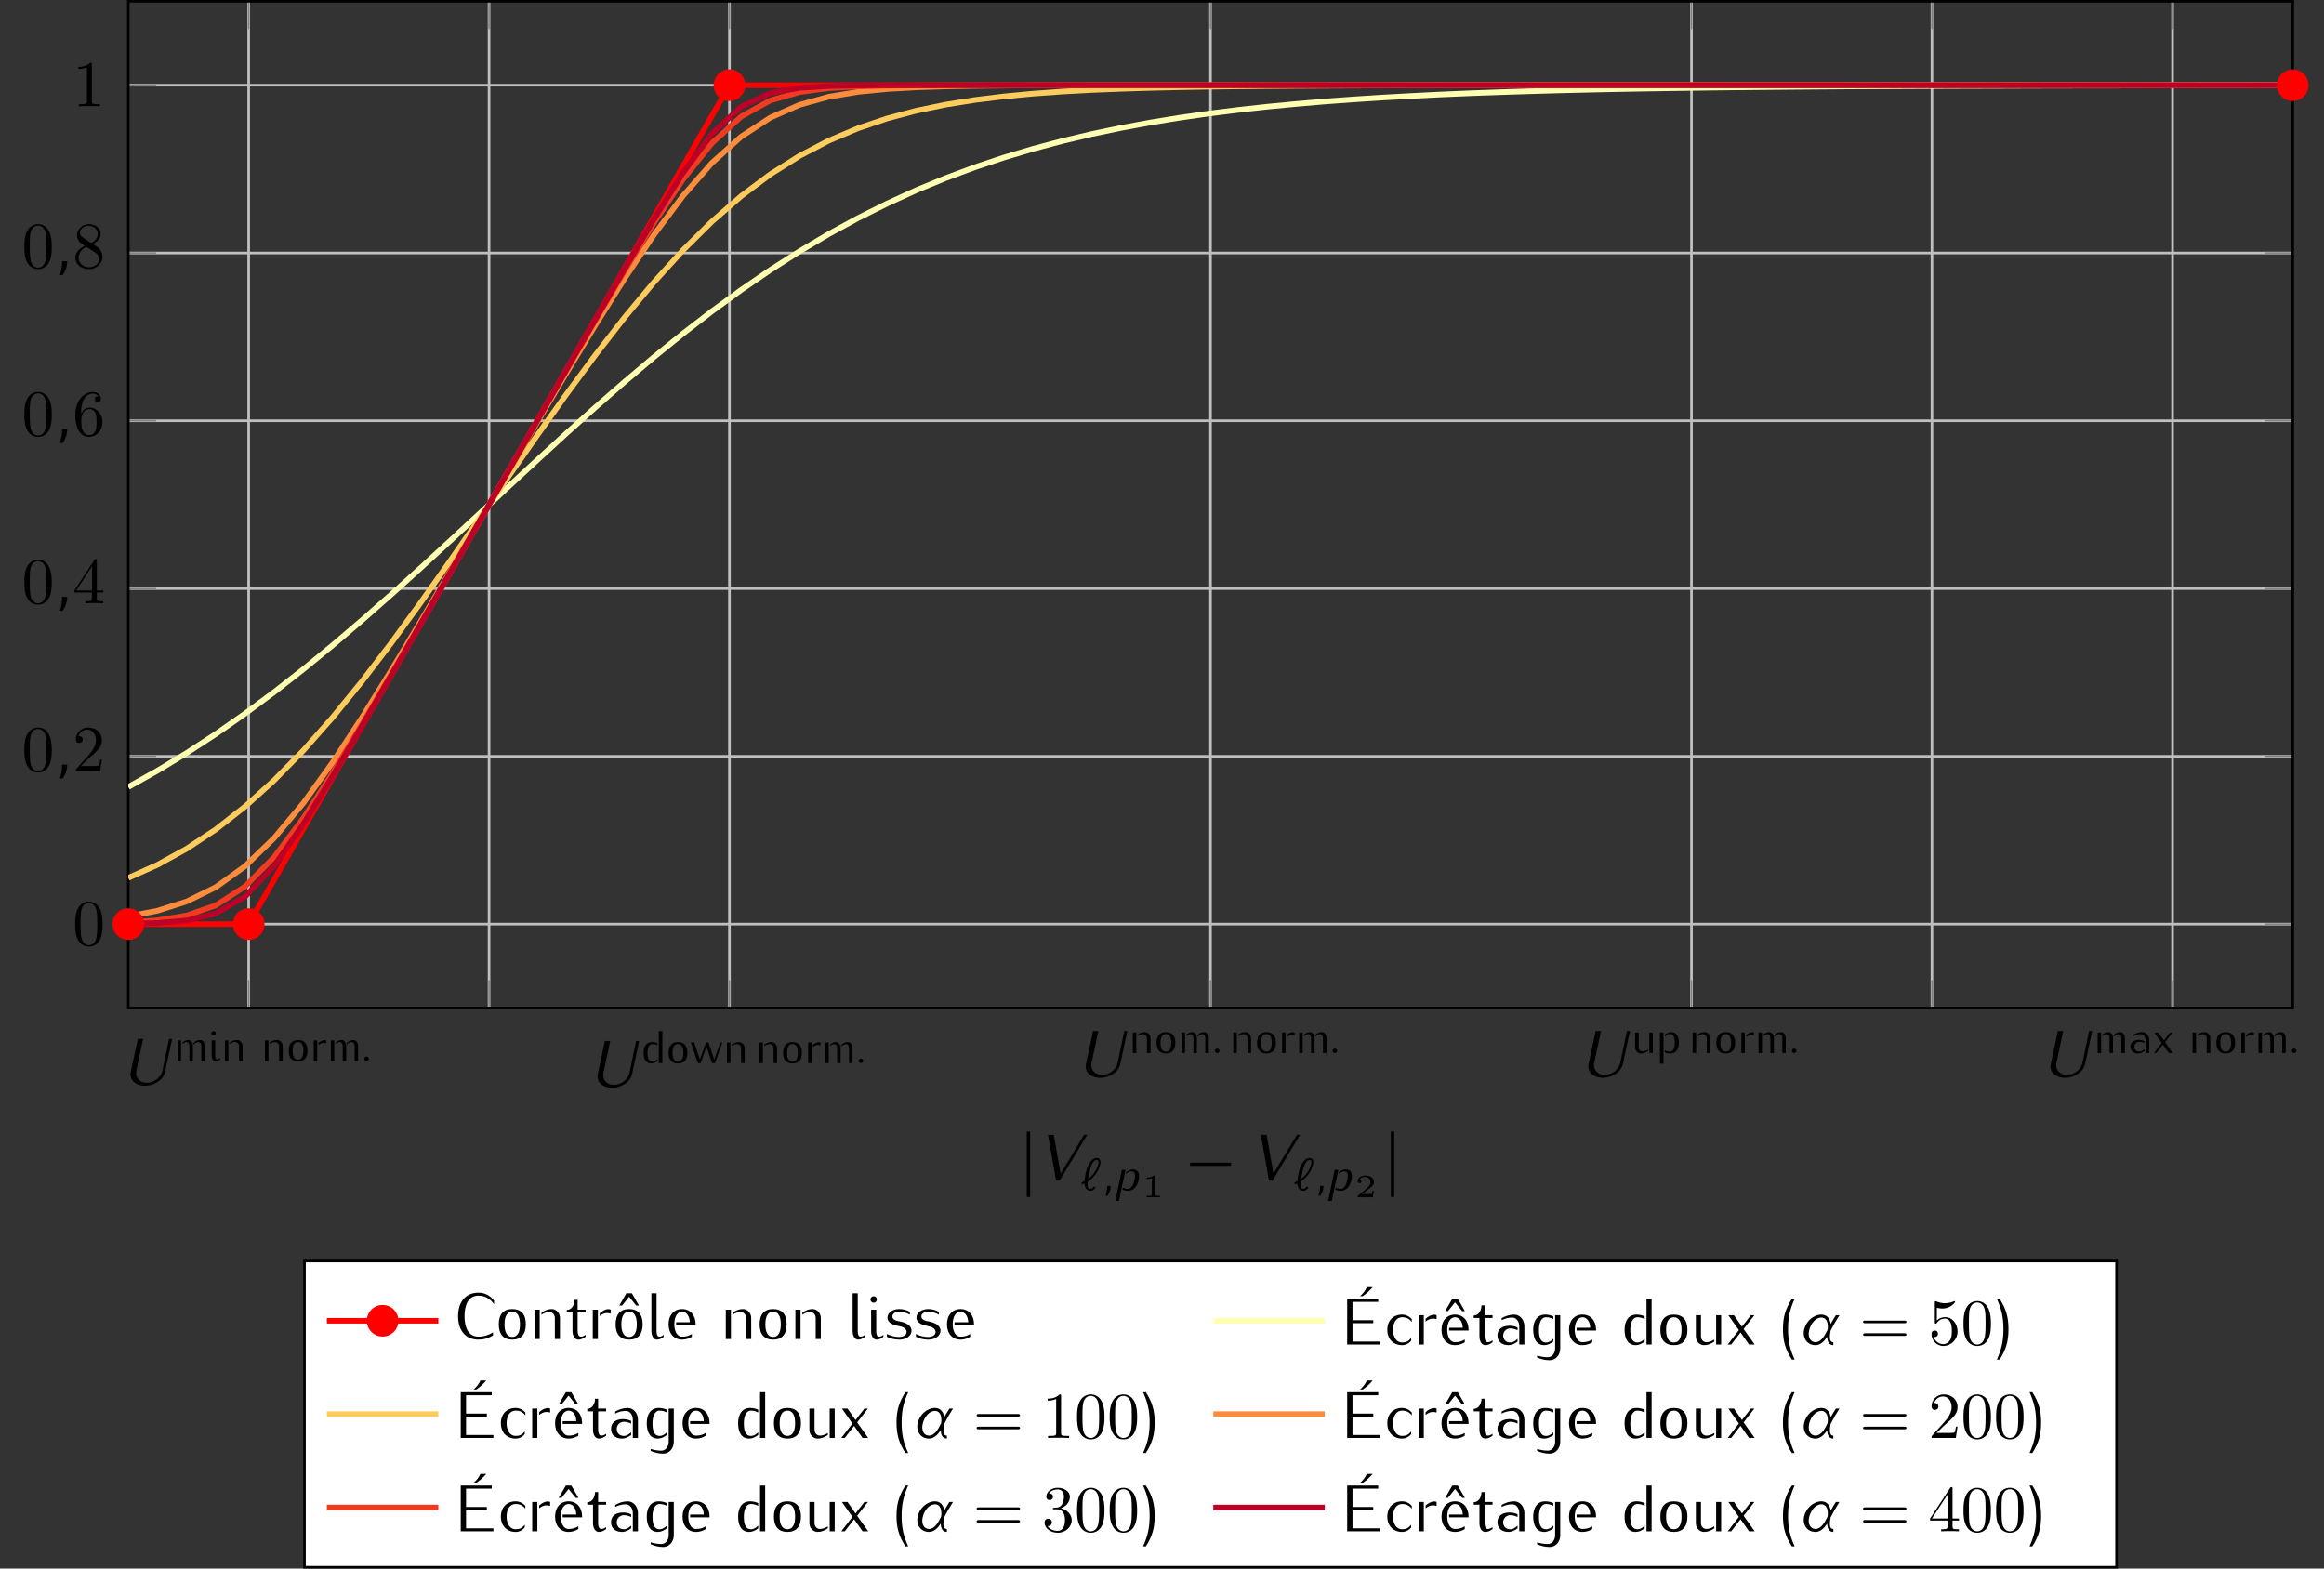 <?xml version="1.0" encoding="UTF-8"?>
<svg xmlns="http://www.w3.org/2000/svg" xmlns:xlink="http://www.w3.org/1999/xlink" width="354.536pt" height="239.314pt" viewBox="0 0 354.536 239.314" version="1.1">
<rect x="0" y="0" width="354.536" height="239.314" fill="#333333" stroke="none"/>
<defs>
<g>
<symbol overflow="visible" id="glyph0-0">
<path style="stroke:none;" d=""/>
</symbol>
<symbol overflow="visible" id="glyph0-1">
<path style="stroke:none;" d="M 6.453 -1.953 L 7.531 -6.984 L 7.062 -6.984 L 6.047 -2.109 C 5.828 -1.078 4.734 -0.297 3.672 -0.297 C 2.609 -0.297 1.859 -1.078 2.078 -2.109 L 3.109 -6.984 L 2.297 -6.984 L 1.219 -1.953 C 0.953 -0.688 2.031 0.156 3.406 0.156 C 4.75 0.156 6.188 -0.688 6.453 -1.953 Z M 6.453 -1.953 "/>
</symbol>
<symbol overflow="visible" id="glyph0-2">
<path style="stroke:none;" d="M 1.953 -0.984 L 1.172 -0.984 C 1.172 -0.266 1.062 0.453 0.828 1.141 L 1.25 1.141 C 1.703 0.531 1.953 -0.203 1.953 -0.984 Z M 1.953 -0.984 "/>
</symbol>
<symbol overflow="visible" id="glyph0-3">
<path style="stroke:none;" d="M 1.641 2.5 L 1.641 -7.484 L 1.125 -7.484 L 1.125 2.5 Z M 1.641 2.5 "/>
</symbol>
<symbol overflow="visible" id="glyph0-4">
<path style="stroke:none;" d="M 7.578 -6.984 L 7.094 -6.984 L 3.516 -1.062 L 2.469 -6.984 L 1.594 -6.984 L 2.828 0 L 3.375 0 Z M 7.578 -6.984 "/>
</symbol>
<symbol overflow="visible" id="glyph0-5">
<path style="stroke:none;" d="M 7.016 -2.25 L 7.016 -2.734 L 0.75 -2.734 L 0.75 -2.25 Z M 7.016 -2.25 "/>
</symbol>
<symbol overflow="visible" id="glyph0-6">
<path style="stroke:none;" d="M 5.406 0.094 L 5.406 -0.359 C 4.719 -0.359 4.859 -1.281 4.984 -2.109 C 5.391 -2.922 5.844 -3.719 6.344 -4.484 L 5.797 -4.484 C 5.516 -4.047 5.25 -3.594 5 -3.156 C 4.891 -3.969 4.422 -4.578 3.594 -4.578 C 2.359 -4.578 1.219 -3.516 0.953 -2.266 C 0.672 -0.984 1.422 0.094 2.688 0.094 C 3.422 0.094 4 -0.469 4.469 -1.172 C 4.5 -0.453 4.75 0.094 5.406 0.094 Z M 4.531 -2.25 C 4.094 -1.344 3.547 -0.359 2.688 -0.359 C 1.859 -0.359 1.516 -1.203 1.703 -2.094 C 1.922 -3.125 2.656 -4.125 3.594 -4.125 C 4.438 -4.125 4.672 -3.188 4.531 -2.25 Z M 4.531 -2.25 "/>
</symbol>
<symbol overflow="visible" id="glyph1-0">
<path style="stroke:none;" d=""/>
</symbol>
<symbol overflow="visible" id="glyph1-1">
<path style="stroke:none;" d="M 1.094 0 L 1.094 -3.141 L 0.562 -3.141 L 0.562 0 Z M 2.906 0 L 2.906 -2.266 C 2.906 -2.75 2.641 -3.203 2.188 -3.203 C 1.859 -3.203 1.547 -3.031 1.297 -2.812 L 1.297 -2.594 C 1.484 -2.766 1.703 -2.891 1.938 -2.891 C 2.219 -2.891 2.375 -2.578 2.375 -2.266 L 2.375 0 Z M 4.719 0 L 4.719 -2.266 C 4.719 -2.75 4.453 -3.203 4 -3.203 C 3.594 -3.203 3.219 -3.016 2.969 -2.688 L 2.969 -2.469 C 3.156 -2.719 3.438 -2.891 3.75 -2.891 C 4.031 -2.891 4.188 -2.578 4.188 -2.266 L 4.188 0 Z M 4.719 0 "/>
</symbol>
<symbol overflow="visible" id="glyph1-2">
<path style="stroke:none;" d="M 1.828 -0.25 L 1.828 -0.453 C 1.703 -0.344 1.547 -0.25 1.375 -0.25 C 1.109 -0.25 1.062 -0.578 1.062 -0.875 L 1.062 -3.141 L 0.516 -3.141 L 0.516 -0.875 C 0.516 -0.406 0.703 0.062 1.109 0.062 C 1.375 0.062 1.625 -0.062 1.828 -0.25 Z M 1.141 -4.219 C 1.141 -4.406 0.984 -4.562 0.797 -4.562 C 0.609 -4.562 0.453 -4.406 0.453 -4.219 C 0.453 -4.031 0.609 -3.875 0.797 -3.875 C 0.984 -3.875 1.141 -4.031 1.141 -4.219 Z M 1.141 -4.219 "/>
</symbol>
<symbol overflow="visible" id="glyph1-3">
<path style="stroke:none;" d="M 1.094 0 L 1.094 -3.141 L 0.562 -3.141 L 0.562 0 Z M 3.266 0 L 3.266 -2.266 C 3.266 -2.781 2.875 -3.203 2.375 -3.203 C 1.984 -3.203 1.609 -3.047 1.297 -2.812 L 1.297 -2.594 C 1.547 -2.781 1.844 -2.891 2.141 -2.891 C 2.469 -2.891 2.719 -2.594 2.719 -2.266 L 2.719 0 Z M 3.266 0 "/>
</symbol>
<symbol overflow="visible" id="glyph1-4">
<path style="stroke:none;" d="M 2.453 -0.328 L 2.453 -0.609 C 2.25 -0.391 1.984 -0.219 1.688 -0.219 C 1.219 -0.219 0.922 -0.516 0.922 -0.969 C 0.922 -1.391 1.266 -1.719 1.688 -1.719 C 1.953 -1.719 2.219 -1.656 2.453 -1.531 L 2.453 -1.812 C 2.188 -1.938 1.891 -2.016 1.594 -2.016 C 0.859 -2.016 0.312 -1.672 0.312 -0.969 C 0.312 -0.312 0.797 0.062 1.484 0.062 C 1.844 0.062 2.172 -0.094 2.453 -0.328 Z M 3.188 0 L 3.188 -1.953 C 3.188 -2.625 2.734 -3.203 2.094 -3.203 C 1.625 -3.203 1.172 -3.047 0.766 -2.812 L 0.766 -2.594 C 1.109 -2.781 1.5 -2.891 1.891 -2.891 C 2.344 -2.891 2.641 -2.438 2.641 -1.953 L 2.641 0 Z M 3.188 0 "/>
</symbol>
<symbol overflow="visible" id="glyph1-5">
<path style="stroke:none;" d="M 3.016 0 L 1.844 -1.672 L 2.984 -3.141 L 2.609 -3.141 L 1.672 -1.922 L 0.812 -3.141 L 0.203 -3.141 L 1.344 -1.547 L 0.141 0 L 0.516 0 L 1.516 -1.297 L 2.422 0 Z M 3.016 0 "/>
</symbol>
<symbol overflow="visible" id="glyph2-0">
<path style="stroke:none;" d=""/>
</symbol>
<symbol overflow="visible" id="glyph2-1">
<path style="stroke:none;" d="M 1.094 0 L 1.094 -3.141 L 0.562 -3.141 L 0.562 0 Z M 3.266 0 L 3.266 -2.266 C 3.266 -2.781 2.875 -3.203 2.375 -3.203 C 1.984 -3.203 1.609 -3.047 1.297 -2.812 L 1.297 -2.594 C 1.547 -2.781 1.844 -2.891 2.141 -2.891 C 2.469 -2.891 2.719 -2.594 2.719 -2.266 L 2.719 0 Z M 3.266 0 "/>
</symbol>
<symbol overflow="visible" id="glyph2-2">
<path style="stroke:none;" d="M 3.266 -1.562 C 3.266 -2.641 2.766 -3.203 1.828 -3.203 C 0.891 -3.203 0.391 -2.641 0.391 -1.562 C 0.391 -0.5 0.891 0.062 1.828 0.062 C 2.766 0.062 3.266 -0.5 3.266 -1.562 Z M 2.641 -1.562 C 2.641 -0.703 2.359 -0.219 1.828 -0.219 C 1.281 -0.219 1 -0.703 1 -1.562 C 1 -2.438 1.281 -2.906 1.828 -2.906 C 2.359 -2.906 2.641 -2.438 2.641 -1.562 Z M 2.641 -1.562 "/>
</symbol>
<symbol overflow="visible" id="glyph2-3">
<path style="stroke:none;" d="M 1.094 0 L 1.094 -3.141 L 0.562 -3.141 L 0.562 0 Z M 2.469 -2.703 L 2.469 -3.141 C 2.391 -3.156 2.328 -3.188 2.234 -3.188 C 1.875 -3.188 1.562 -3 1.297 -2.75 L 1.297 -2.453 C 1.531 -2.641 1.797 -2.781 2.078 -2.781 C 2.219 -2.781 2.344 -2.75 2.469 -2.703 Z M 2.469 -2.703 "/>
</symbol>
<symbol overflow="visible" id="glyph2-4">
<path style="stroke:none;" d="M 1.094 0 L 1.094 -3.141 L 0.562 -3.141 L 0.562 0 Z M 2.906 0 L 2.906 -2.266 C 2.906 -2.75 2.641 -3.203 2.188 -3.203 C 1.859 -3.203 1.547 -3.031 1.297 -2.812 L 1.297 -2.594 C 1.484 -2.766 1.703 -2.891 1.938 -2.891 C 2.219 -2.891 2.375 -2.578 2.375 -2.266 L 2.375 0 Z M 4.719 0 L 4.719 -2.266 C 4.719 -2.75 4.453 -3.203 4 -3.203 C 3.594 -3.203 3.219 -3.016 2.969 -2.688 L 2.969 -2.469 C 3.156 -2.719 3.438 -2.891 3.75 -2.891 C 4.031 -2.891 4.188 -2.578 4.188 -2.266 L 4.188 0 Z M 4.719 0 "/>
</symbol>
<symbol overflow="visible" id="glyph2-5">
<path style="stroke:none;" d="M 1.094 -0.344 C 1.094 -0.531 0.938 -0.688 0.75 -0.688 C 0.562 -0.688 0.406 -0.531 0.406 -0.344 C 0.406 -0.156 0.562 0 0.75 0 C 0.938 0 1.094 -0.156 1.094 -0.344 Z M 1.094 -0.344 "/>
</symbol>
<symbol overflow="visible" id="glyph2-6">
<path style="stroke:none;" d="M 3.266 0 L 3.266 -4.875 L 2.719 -4.875 L 2.719 0 Z M 2.516 -0.328 L 2.516 -0.609 C 2.312 -0.391 2.062 -0.219 1.766 -0.219 C 1.125 -0.219 1 -0.844 1 -1.562 C 1 -2.219 1.188 -2.906 1.766 -2.906 C 2.031 -2.906 2.281 -2.844 2.516 -2.719 L 2.516 -3.016 C 2.25 -3.141 1.969 -3.203 1.672 -3.203 C 0.797 -3.203 0.391 -2.516 0.391 -1.562 C 0.391 -0.641 0.719 0.062 1.562 0.062 C 1.922 0.062 2.25 -0.094 2.516 -0.328 Z M 2.516 -0.328 "/>
</symbol>
<symbol overflow="visible" id="glyph2-7">
<path style="stroke:none;" d="M 4.953 -3.141 L 4.641 -3.141 L 3.703 -0.547 L 2.844 -3.141 L 2.453 -3.141 L 1.531 -0.547 L 0.656 -3.141 L 0.141 -3.141 L 1.203 0 L 1.641 0 L 2.531 -2.5 L 3.375 0 L 3.828 0 Z M 4.953 -3.141 "/>
</symbol>
<symbol overflow="visible" id="glyph2-8">
<path style="stroke:none;" d="M 3.219 0 L 3.219 -3.141 L 2.688 -3.141 L 2.688 0 Z M 2.484 -0.328 L 2.484 -0.531 C 2.234 -0.359 1.938 -0.25 1.641 -0.25 C 1.312 -0.25 1.062 -0.531 1.062 -0.875 L 1.062 -3.141 L 0.516 -3.141 L 0.516 -0.875 C 0.516 -0.359 0.906 0.062 1.406 0.062 C 1.797 0.062 2.172 -0.094 2.484 -0.328 Z M 2.484 -0.328 "/>
</symbol>
<symbol overflow="visible" id="glyph2-9">
<path style="stroke:none;" d="M 1.062 1.609 L 1.062 -3.141 L 0.516 -3.141 L 0.516 1.609 Z M 3.406 -1.562 C 3.406 -2.5 3.062 -3.203 2.219 -3.203 C 1.875 -3.203 1.547 -3.031 1.266 -2.812 L 1.266 -2.516 C 1.469 -2.734 1.734 -2.906 2.031 -2.906 C 2.656 -2.906 2.781 -2.297 2.781 -1.562 C 2.781 -0.906 2.594 -0.219 2.031 -0.219 C 1.75 -0.219 1.5 -0.297 1.266 -0.422 L 1.266 -0.125 C 1.531 0 1.812 0.062 2.125 0.062 C 2.984 0.062 3.406 -0.625 3.406 -1.562 Z M 3.406 -1.562 "/>
</symbol>
<symbol overflow="visible" id="glyph3-0">
<path style="stroke:none;" d=""/>
</symbol>
<symbol overflow="visible" id="glyph3-1">
<path style="stroke:none;" d="M 4.578 -3.188 C 4.578 -3.984 4.531 -4.781 4.188 -5.516 C 3.734 -6.484 2.906 -6.641 2.5 -6.641 C 1.891 -6.641 1.172 -6.375 0.75 -5.453 C 0.438 -4.766 0.391 -3.984 0.391 -3.188 C 0.391 -2.438 0.422 -1.547 0.844 -0.781 C 1.266 0.016 2 0.219 2.484 0.219 C 3.016 0.219 3.781 0.016 4.219 -0.938 C 4.531 -1.625 4.578 -2.406 4.578 -3.188 Z M 2.484 0 C 2.094 0 1.5 -0.25 1.328 -1.203 C 1.219 -1.797 1.219 -2.719 1.219 -3.312 C 1.219 -3.953 1.219 -4.609 1.297 -5.141 C 1.484 -6.328 2.234 -6.422 2.484 -6.422 C 2.812 -6.422 3.469 -6.234 3.656 -5.25 C 3.766 -4.688 3.766 -3.938 3.766 -3.312 C 3.766 -2.562 3.766 -1.891 3.656 -1.25 C 3.5 -0.297 2.938 0 2.484 0 Z M 2.484 0 "/>
</symbol>
<symbol overflow="visible" id="glyph3-2">
<path style="stroke:none;" d="M 1.266 -0.766 L 2.328 -1.797 C 3.875 -3.172 4.469 -3.703 4.469 -4.703 C 4.469 -5.844 3.578 -6.641 2.359 -6.641 C 1.234 -6.641 0.5 -5.719 0.5 -4.828 C 0.5 -4.281 1 -4.281 1.031 -4.281 C 1.203 -4.281 1.547 -4.391 1.547 -4.812 C 1.547 -5.062 1.359 -5.328 1.016 -5.328 C 0.938 -5.328 0.922 -5.328 0.891 -5.312 C 1.109 -5.969 1.656 -6.328 2.234 -6.328 C 3.141 -6.328 3.562 -5.516 3.562 -4.703 C 3.562 -3.906 3.078 -3.125 2.516 -2.5 L 0.609 -0.375 C 0.5 -0.266 0.5 -0.234 0.5 0 L 4.203 0 L 4.469 -1.734 L 4.234 -1.734 C 4.172 -1.438 4.109 -1 4 -0.844 C 3.938 -0.766 3.281 -0.766 3.062 -0.766 Z M 1.266 -0.766 "/>
</symbol>
<symbol overflow="visible" id="glyph3-3">
<path style="stroke:none;" d="M 2.938 -1.641 L 2.938 -0.781 C 2.938 -0.422 2.906 -0.312 2.172 -0.312 L 1.969 -0.312 L 1.969 0 C 2.375 -0.031 2.891 -0.031 3.312 -0.031 C 3.734 -0.031 4.25 -0.031 4.672 0 L 4.672 -0.312 L 4.453 -0.312 C 3.719 -0.312 3.703 -0.422 3.703 -0.781 L 3.703 -1.641 L 4.688 -1.641 L 4.688 -1.953 L 3.703 -1.953 L 3.703 -6.484 C 3.703 -6.688 3.703 -6.75 3.531 -6.75 C 3.453 -6.75 3.422 -6.75 3.344 -6.625 L 0.281 -1.953 L 0.281 -1.641 Z M 2.984 -1.953 L 0.562 -1.953 L 2.984 -5.672 Z M 2.984 -1.953 "/>
</symbol>
<symbol overflow="visible" id="glyph3-4">
<path style="stroke:none;" d="M 1.312 -3.266 L 1.312 -3.516 C 1.312 -6.031 2.547 -6.391 3.062 -6.391 C 3.297 -6.391 3.719 -6.328 3.938 -5.984 C 3.781 -5.984 3.391 -5.984 3.391 -5.547 C 3.391 -5.234 3.625 -5.078 3.844 -5.078 C 4 -5.078 4.312 -5.172 4.312 -5.562 C 4.312 -6.156 3.875 -6.641 3.047 -6.641 C 1.766 -6.641 0.422 -5.359 0.422 -3.156 C 0.422 -0.484 1.578 0.219 2.5 0.219 C 3.609 0.219 4.562 -0.719 4.562 -2.031 C 4.562 -3.297 3.672 -4.25 2.562 -4.25 C 1.891 -4.25 1.516 -3.75 1.312 -3.266 Z M 2.5 -0.062 C 1.875 -0.062 1.578 -0.656 1.516 -0.812 C 1.328 -1.281 1.328 -2.078 1.328 -2.25 C 1.328 -3.031 1.656 -4.031 2.547 -4.031 C 2.719 -4.031 3.172 -4.031 3.484 -3.406 C 3.656 -3.047 3.656 -2.531 3.656 -2.047 C 3.656 -1.562 3.656 -1.062 3.484 -0.703 C 3.188 -0.109 2.734 -0.062 2.5 -0.062 Z M 2.5 -0.062 "/>
</symbol>
<symbol overflow="visible" id="glyph3-5">
<path style="stroke:none;" d="M 1.625 -4.562 C 1.172 -4.859 1.125 -5.188 1.125 -5.359 C 1.125 -5.969 1.781 -6.391 2.484 -6.391 C 3.203 -6.391 3.844 -5.875 3.844 -5.156 C 3.844 -4.578 3.453 -4.109 2.859 -3.766 Z M 3.078 -3.609 C 3.797 -3.984 4.281 -4.5 4.281 -5.156 C 4.281 -6.078 3.406 -6.641 2.5 -6.641 C 1.5 -6.641 0.688 -5.906 0.688 -4.969 C 0.688 -4.797 0.703 -4.344 1.125 -3.875 C 1.234 -3.766 1.609 -3.516 1.859 -3.344 C 1.281 -3.047 0.422 -2.5 0.422 -1.5 C 0.422 -0.453 1.438 0.219 2.484 0.219 C 3.609 0.219 4.562 -0.609 4.562 -1.672 C 4.562 -2.031 4.453 -2.484 4.062 -2.906 C 3.875 -3.109 3.719 -3.203 3.078 -3.609 Z M 2.078 -3.188 L 3.312 -2.406 C 3.594 -2.219 4.062 -1.922 4.062 -1.312 C 4.062 -0.578 3.312 -0.062 2.5 -0.062 C 1.641 -0.062 0.922 -0.672 0.922 -1.5 C 0.922 -2.078 1.234 -2.719 2.078 -3.188 Z M 2.078 -3.188 "/>
</symbol>
<symbol overflow="visible" id="glyph3-6">
<path style="stroke:none;" d="M 2.938 -6.375 C 2.938 -6.625 2.938 -6.641 2.703 -6.641 C 2.078 -6 1.203 -6 0.891 -6 L 0.891 -5.688 C 1.094 -5.688 1.672 -5.688 2.188 -5.953 L 2.188 -0.781 C 2.188 -0.422 2.156 -0.312 1.266 -0.312 L 0.953 -0.312 L 0.953 0 C 1.297 -0.031 2.156 -0.031 2.562 -0.031 C 2.953 -0.031 3.828 -0.031 4.172 0 L 4.172 -0.312 L 3.859 -0.312 C 2.953 -0.312 2.938 -0.422 2.938 -0.781 Z M 2.938 -6.375 "/>
</symbol>
<symbol overflow="visible" id="glyph3-7">
<path style="stroke:none;" d="M 6.844 -3.266 C 7 -3.266 7.188 -3.266 7.188 -3.453 C 7.188 -3.656 7 -3.656 6.859 -3.656 L 0.891 -3.656 C 0.75 -3.656 0.562 -3.656 0.562 -3.453 C 0.562 -3.266 0.75 -3.266 0.891 -3.266 Z M 6.859 -1.328 C 7 -1.328 7.188 -1.328 7.188 -1.531 C 7.188 -1.719 7 -1.719 6.844 -1.719 L 0.891 -1.719 C 0.75 -1.719 0.562 -1.719 0.562 -1.531 C 0.562 -1.328 0.75 -1.328 0.891 -1.328 Z M 6.859 -1.328 "/>
</symbol>
<symbol overflow="visible" id="glyph3-8">
<path style="stroke:none;" d="M 4.469 -2 C 4.469 -3.188 3.656 -4.188 2.578 -4.188 C 2.109 -4.188 1.672 -4.031 1.312 -3.672 L 1.312 -5.625 C 1.516 -5.562 1.844 -5.5 2.156 -5.5 C 3.391 -5.5 4.094 -6.406 4.094 -6.531 C 4.094 -6.594 4.062 -6.641 3.984 -6.641 C 3.984 -6.641 3.953 -6.641 3.906 -6.609 C 3.703 -6.516 3.219 -6.312 2.547 -6.312 C 2.156 -6.312 1.688 -6.391 1.219 -6.594 C 1.141 -6.625 1.125 -6.625 1.109 -6.625 C 1 -6.625 1 -6.547 1 -6.391 L 1 -3.438 C 1 -3.266 1 -3.188 1.141 -3.188 C 1.219 -3.188 1.234 -3.203 1.281 -3.266 C 1.391 -3.422 1.75 -3.969 2.562 -3.969 C 3.078 -3.969 3.328 -3.516 3.406 -3.328 C 3.562 -2.953 3.594 -2.578 3.594 -2.078 C 3.594 -1.719 3.594 -1.125 3.344 -0.703 C 3.109 -0.312 2.734 -0.062 2.281 -0.062 C 1.562 -0.062 0.984 -0.594 0.812 -1.172 C 0.844 -1.172 0.875 -1.156 0.984 -1.156 C 1.312 -1.156 1.484 -1.406 1.484 -1.641 C 1.484 -1.891 1.312 -2.141 0.984 -2.141 C 0.844 -2.141 0.5 -2.062 0.5 -1.609 C 0.5 -0.75 1.188 0.219 2.297 0.219 C 3.453 0.219 4.469 -0.734 4.469 -2 Z M 4.469 -2 "/>
</symbol>
<symbol overflow="visible" id="glyph3-9">
<path style="stroke:none;" d="M 2.891 -3.516 C 3.703 -3.781 4.281 -4.469 4.281 -5.266 C 4.281 -6.078 3.406 -6.641 2.453 -6.641 C 1.453 -6.641 0.688 -6.047 0.688 -5.281 C 0.688 -4.953 0.906 -4.766 1.203 -4.766 C 1.5 -4.766 1.703 -4.984 1.703 -5.281 C 1.703 -5.766 1.234 -5.766 1.094 -5.766 C 1.391 -6.266 2.047 -6.391 2.406 -6.391 C 2.828 -6.391 3.375 -6.172 3.375 -5.281 C 3.375 -5.156 3.344 -4.578 3.094 -4.141 C 2.797 -3.656 2.453 -3.625 2.203 -3.625 C 2.125 -3.609 1.891 -3.594 1.812 -3.594 C 1.734 -3.578 1.672 -3.562 1.672 -3.469 C 1.672 -3.359 1.734 -3.359 1.906 -3.359 L 2.344 -3.359 C 3.156 -3.359 3.531 -2.688 3.531 -1.703 C 3.531 -0.344 2.844 -0.062 2.406 -0.062 C 1.969 -0.062 1.219 -0.234 0.875 -0.812 C 1.219 -0.766 1.531 -0.984 1.531 -1.359 C 1.531 -1.719 1.266 -1.922 0.984 -1.922 C 0.734 -1.922 0.422 -1.781 0.422 -1.344 C 0.422 -0.438 1.344 0.219 2.438 0.219 C 3.656 0.219 4.562 -0.688 4.562 -1.703 C 4.562 -2.516 3.922 -3.297 2.891 -3.516 Z M 2.891 -3.516 "/>
</symbol>
<symbol overflow="visible" id="glyph4-0">
<path style="stroke:none;" d=""/>
</symbol>
<symbol overflow="visible" id="glyph4-1">
<path style="stroke:none;" d="M 2.562 -0.516 L 2.25 -0.578 C 2.203 -0.391 2 -0.234 1.812 -0.234 C 1.359 -0.234 1.297 -0.719 1.375 -1.328 C 2.344 -1.953 3.062 -2.953 3.297 -4.031 C 3.391 -4.5 3.219 -4.938 2.797 -4.938 C 1.781 -4.938 1.281 -3.641 1.031 -2.453 C 0.953 -2.094 0.906 -1.734 0.891 -1.406 C 0.734 -1.328 0.578 -1.25 0.406 -1.203 L 0.516 -0.891 C 0.641 -0.938 0.766 -1 0.891 -1.047 C 0.938 -0.422 1.172 0.062 1.812 0.062 C 2.141 0.062 2.484 -0.188 2.562 -0.516 Z M 3.016 -4.094 C 2.812 -3.172 2.234 -2.328 1.438 -1.75 L 1.562 -2.328 C 1.781 -3.391 2.047 -4.641 2.797 -4.641 C 3.031 -4.641 3.062 -4.359 3.016 -4.094 Z M 3.016 -4.094 "/>
</symbol>
<symbol overflow="visible" id="glyph4-2">
<path style="stroke:none;" d="M 1.359 -0.688 L 0.828 -0.688 C 0.828 -0.188 0.734 0.328 0.578 0.797 L 0.875 0.797 C 1.188 0.375 1.359 -0.141 1.359 -0.688 Z M 1.359 -0.688 "/>
</symbol>
<symbol overflow="visible" id="glyph4-3">
<path style="stroke:none;" d="M 0.672 1.609 L 1.688 -3.141 L 1.125 -3.141 L 0.125 1.609 Z M 3.672 -1.562 C 3.875 -2.5 3.672 -3.203 2.844 -3.203 C 2.484 -3.203 2.125 -3.031 1.797 -2.812 L 1.734 -2.516 C 2 -2.734 2.281 -2.906 2.578 -2.906 C 3.203 -2.906 3.203 -2.297 3.047 -1.562 C 2.906 -0.906 2.578 -0.219 2 -0.219 C 1.734 -0.219 1.5 -0.297 1.297 -0.422 L 1.219 -0.125 C 1.469 0 1.75 0.062 2.047 0.062 C 2.906 0.062 3.484 -0.625 3.672 -1.562 Z M 3.672 -1.562 "/>
</symbol>
<symbol overflow="visible" id="glyph5-0">
<path style="stroke:none;" d=""/>
</symbol>
<symbol overflow="visible" id="glyph5-1">
<path style="stroke:none;" d="M 1.984 -3.172 C 1.984 -3.312 1.969 -3.312 1.797 -3.312 C 1.453 -3 0.891 -3 0.797 -3 L 0.719 -3 L 0.719 -2.781 L 0.797 -2.781 C 0.906 -2.781 1.234 -2.797 1.531 -2.922 L 1.531 -0.422 C 1.531 -0.281 1.531 -0.219 1 -0.219 L 0.75 -0.219 L 0.75 0 C 1.016 -0.016 1.469 -0.016 1.75 -0.016 C 2.047 -0.016 2.484 -0.016 2.766 0 L 2.766 -0.219 L 2.516 -0.219 C 1.984 -0.219 1.984 -0.281 1.984 -0.422 Z M 1.984 -3.172 "/>
</symbol>
<symbol overflow="visible" id="glyph5-2">
<path style="stroke:none;" d="M 2.938 -0.969 L 2.719 -0.969 C 2.719 -0.875 2.656 -0.562 2.578 -0.516 C 2.547 -0.484 2.125 -0.484 2.047 -0.484 L 1.078 -0.484 C 1.406 -0.719 1.766 -1 2.062 -1.203 C 2.516 -1.516 2.938 -1.797 2.938 -2.328 C 2.938 -2.969 2.328 -3.312 1.625 -3.312 C 0.953 -3.312 0.453 -2.938 0.453 -2.438 C 0.453 -2.188 0.672 -2.141 0.75 -2.141 C 0.875 -2.141 1.031 -2.234 1.031 -2.438 C 1.031 -2.609 0.906 -2.719 0.75 -2.719 C 0.891 -2.953 1.188 -3.094 1.516 -3.094 C 2 -3.094 2.406 -2.812 2.406 -2.328 C 2.406 -1.906 2.109 -1.578 1.734 -1.266 L 0.516 -0.234 C 0.469 -0.188 0.453 -0.188 0.453 -0.156 L 0.453 0 L 2.766 0 Z M 2.938 -0.969 "/>
</symbol>
<symbol overflow="visible" id="glyph6-0">
<path style="stroke:none;" d=""/>
</symbol>
<symbol overflow="visible" id="glyph6-1">
<path style="stroke:none;" d="M 6.078 -5.297 L 6.078 -5.844 C 5.547 -6.625 4.656 -7.078 3.719 -7.078 C 1.688 -7.078 0.594 -5.609 0.594 -3.484 C 0.594 -1.375 1.688 0.094 3.719 0.094 C 4.5 0.094 5.266 -0.125 5.922 -0.562 L 5.922 -1.016 C 5.266 -0.594 4.5 -0.359 3.719 -0.359 C 2.156 -0.359 1.578 -1.75 1.578 -3.484 C 1.578 -5.234 2.156 -6.625 3.719 -6.625 C 4.672 -6.625 5.578 -6.125 6.078 -5.297 Z M 6.078 -5.297 "/>
</symbol>
<symbol overflow="visible" id="glyph6-2">
<path style="stroke:none;" d="M 4.672 -2.25 C 4.672 -3.766 3.953 -4.578 2.609 -4.578 C 1.266 -4.578 0.547 -3.766 0.547 -2.25 C 0.547 -0.719 1.266 0.094 2.609 0.094 C 3.953 0.094 4.672 -0.719 4.672 -2.25 Z M 3.781 -2.25 C 3.781 -1 3.375 -0.312 2.609 -0.312 C 1.828 -0.312 1.422 -1 1.422 -2.25 C 1.422 -3.484 1.828 -4.172 2.609 -4.172 C 3.375 -4.172 3.781 -3.484 3.781 -2.25 Z M 3.781 -2.25 "/>
</symbol>
<symbol overflow="visible" id="glyph6-3">
<path style="stroke:none;" d="M 1.578 0 L 1.578 -4.484 L 0.797 -4.484 L 0.797 0 Z M 4.672 0 L 4.672 -3.234 C 4.672 -3.969 4.109 -4.578 3.406 -4.578 C 2.844 -4.578 2.312 -4.359 1.859 -4.031 L 1.859 -3.719 C 2.219 -3.969 2.625 -4.125 3.078 -4.125 C 3.531 -4.125 3.891 -3.719 3.891 -3.234 L 3.891 0 Z M 4.672 0 "/>
</symbol>
<symbol overflow="visible" id="glyph6-4">
<path style="stroke:none;" d="M 3.172 -0.344 L 3.172 -0.641 C 2.953 -0.484 2.719 -0.359 2.438 -0.359 C 2.078 -0.359 1.953 -0.812 1.953 -1.25 L 1.953 -4.062 L 3.172 -4.062 L 3.172 -4.484 L 1.953 -4.484 L 1.953 -5.984 L 1.484 -5.984 C 1.484 -5.188 1.031 -4.438 0.297 -4.438 L 0.297 -4.062 L 1.172 -4.062 L 1.172 -1.25 C 1.172 -0.562 1.469 0.094 2.078 0.094 C 2.484 0.094 2.844 -0.094 3.172 -0.344 Z M 3.172 -0.344 "/>
</symbol>
<symbol overflow="visible" id="glyph6-5">
<path style="stroke:none;" d="M 1.578 0 L 1.578 -4.484 L 0.797 -4.484 L 0.797 0 Z M 3.531 -3.875 L 3.531 -4.484 C 3.422 -4.531 3.312 -4.562 3.203 -4.562 C 2.688 -4.562 2.234 -4.281 1.859 -3.938 L 1.859 -3.516 C 2.188 -3.781 2.562 -3.969 2.984 -3.969 C 3.172 -3.969 3.359 -3.922 3.531 -3.875 Z M 3.531 -3.875 "/>
</symbol>
<symbol overflow="visible" id="glyph6-6">
<path style="stroke:none;" d="M 4.672 -2.25 C 4.672 -3.766 3.953 -4.578 2.609 -4.578 C 1.266 -4.578 0.547 -3.766 0.547 -2.25 C 0.547 -0.719 1.266 0.094 2.609 0.094 C 3.953 0.094 4.672 -0.719 4.672 -2.25 Z M 3.781 -2.25 C 3.781 -1 3.375 -0.312 2.609 -0.312 C 1.828 -0.312 1.422 -1 1.422 -2.25 C 1.422 -3.484 1.828 -4.172 2.609 -4.172 C 3.375 -4.172 3.781 -3.484 3.781 -2.25 Z M 4.109 -5.109 L 3.031 -6.984 L 2.188 -6.984 L 1.109 -5.109 L 1.531 -5.109 L 2.609 -6.453 L 3.688 -5.109 Z M 4.109 -5.109 "/>
</symbol>
<symbol overflow="visible" id="glyph6-7">
<path style="stroke:none;" d="M 2.672 -0.344 L 2.672 -0.641 C 2.484 -0.484 2.266 -0.359 2.016 -0.359 C 1.641 -0.359 1.578 -0.812 1.578 -1.25 L 1.578 -6.984 L 0.797 -6.984 L 0.797 -1.25 C 0.797 -0.578 1.062 0.094 1.641 0.094 C 2.031 0.094 2.375 -0.094 2.672 -0.344 Z M 2.672 -0.344 "/>
</symbol>
<symbol overflow="visible" id="glyph6-8">
<path style="stroke:none;" d="M 4.672 -2.141 L 4.672 -2.25 C 4.672 -3.656 3.844 -4.578 2.609 -4.578 C 1.375 -4.578 0.547 -3.656 0.547 -2.25 C 0.547 -0.844 1.375 0.094 2.609 0.094 C 3.141 0.094 3.656 -0.062 4.094 -0.344 L 4.094 -0.766 C 3.594 -0.469 3.188 -0.359 2.609 -0.359 C 1.781 -0.359 1.422 -1.312 1.422 -2.25 C 1.422 -3.406 1.891 -4.172 2.609 -4.172 C 3.344 -4.172 3.781 -3.375 3.781 -2.562 L 1.703 -2.562 L 1.703 -2.141 Z M 4.672 -2.141 "/>
</symbol>
<symbol overflow="visible" id="glyph6-9">
<path style="stroke:none;" d="M 2.625 -0.344 L 2.625 -0.641 C 2.438 -0.484 2.219 -0.359 1.969 -0.359 C 1.594 -0.359 1.531 -0.812 1.531 -1.25 L 1.531 -4.484 L 0.75 -4.484 L 0.75 -1.25 C 0.75 -0.578 1 0.094 1.594 0.094 C 1.969 0.094 2.328 -0.094 2.625 -0.344 Z M 1.625 -6.047 C 1.625 -6.312 1.406 -6.531 1.141 -6.531 C 0.875 -6.531 0.641 -6.312 0.641 -6.047 C 0.641 -5.766 0.875 -5.547 1.141 -5.547 C 1.406 -5.547 1.625 -5.766 1.625 -6.047 Z M 1.625 -6.047 "/>
</symbol>
<symbol overflow="visible" id="glyph6-10">
<path style="stroke:none;" d="M 4.094 -1.281 C 4.094 -2.109 3.172 -2.516 2.281 -2.688 C 1.75 -2.766 1.172 -2.953 1.172 -3.453 C 1.172 -3.922 1.688 -4.172 2.219 -4.172 C 2.797 -4.172 3.359 -4 3.844 -3.719 L 3.844 -4.141 C 3.359 -4.422 2.797 -4.578 2.219 -4.578 C 1.312 -4.578 0.422 -4.094 0.422 -3.25 C 0.422 -2.469 1.312 -2.141 2.156 -1.984 C 2.734 -1.891 3.344 -1.609 3.344 -1.078 C 3.344 -0.578 2.781 -0.312 2.219 -0.312 C 1.562 -0.312 0.922 -0.469 0.344 -0.766 L 0.344 -0.344 C 0.922 -0.047 1.562 0.094 2.219 0.094 C 3.172 0.094 4.094 -0.406 4.094 -1.281 Z M 4.094 -1.281 "/>
</symbol>
<symbol overflow="visible" id="glyph6-11">
<path style="stroke:none;" d="M 5.984 0 L 5.984 -0.453 L 1.812 -0.453 L 1.812 -3.266 L 4.984 -3.266 L 4.984 -3.719 L 1.812 -3.719 L 1.812 -6.516 L 5.734 -6.516 L 5.734 -6.984 L 1 -6.984 L 1 0 Z M 4.891 -8.766 L 4 -8.766 C 3.766 -8.234 3.406 -7.766 2.953 -7.391 L 3.375 -7.391 C 3.938 -7.781 4.453 -8.25 4.891 -8.766 Z M 4.891 -8.766 "/>
</symbol>
<symbol overflow="visible" id="glyph6-12">
<path style="stroke:none;" d="M 4.281 -3.453 L 4.281 -3.875 C 3.922 -4.312 3.375 -4.578 2.797 -4.578 C 1.453 -4.578 0.547 -3.656 0.547 -2.25 C 0.547 -0.844 1.453 0.094 2.797 0.094 C 3.344 0.094 3.844 -0.156 4.188 -0.594 L 4.188 -1 C 3.781 -0.5 3.422 -0.312 2.797 -0.312 C 1.969 -0.312 1.422 -1.094 1.422 -2.25 C 1.422 -3.406 1.969 -4.172 2.797 -4.172 C 3.438 -4.172 3.891 -3.953 4.281 -3.453 Z M 4.281 -3.453 "/>
</symbol>
<symbol overflow="visible" id="glyph6-13">
<path style="stroke:none;" d="M 4.672 -2.141 L 4.672 -2.25 C 4.672 -3.656 3.844 -4.578 2.609 -4.578 C 1.375 -4.578 0.547 -3.656 0.547 -2.25 C 0.547 -0.844 1.375 0.094 2.609 0.094 C 3.141 0.094 3.656 -0.062 4.094 -0.344 L 4.094 -0.766 C 3.594 -0.469 3.188 -0.359 2.609 -0.359 C 1.781 -0.359 1.422 -1.312 1.422 -2.25 C 1.422 -3.406 1.891 -4.172 2.609 -4.172 C 3.344 -4.172 3.781 -3.375 3.781 -2.562 L 1.703 -2.562 L 1.703 -2.141 Z M 4.109 -5.109 L 3.031 -6.984 L 2.188 -6.984 L 1.109 -5.109 L 1.531 -5.109 L 2.609 -6.453 L 3.688 -5.109 Z M 4.109 -5.109 "/>
</symbol>
<symbol overflow="visible" id="glyph6-14">
<path style="stroke:none;" d="M 3.516 -0.453 L 3.516 -0.875 C 3.203 -0.562 2.844 -0.312 2.422 -0.312 C 1.75 -0.312 1.328 -0.734 1.328 -1.391 C 1.328 -1.984 1.812 -2.469 2.422 -2.469 C 2.797 -2.469 3.172 -2.359 3.516 -2.188 L 3.516 -2.609 C 3.125 -2.781 2.719 -2.875 2.281 -2.875 C 1.219 -2.875 0.453 -2.375 0.453 -1.391 C 0.453 -0.438 1.141 0.094 2.141 0.094 C 2.641 0.094 3.109 -0.141 3.516 -0.453 Z M 4.562 0 L 4.562 -2.797 C 4.562 -3.75 3.906 -4.578 3 -4.578 C 2.328 -4.578 1.672 -4.359 1.094 -4.031 L 1.094 -3.719 C 1.594 -3.984 2.141 -4.125 2.719 -4.125 C 3.359 -4.125 3.781 -3.484 3.781 -2.797 L 3.781 0 Z M 4.562 0 "/>
</symbol>
<symbol overflow="visible" id="glyph6-15">
<path style="stroke:none;" d="M 4.672 0.594 L 4.672 -4.484 L 3.891 -4.484 L 3.891 0.594 C 3.891 1.297 3.438 1.938 2.781 1.938 C 2.219 1.938 1.672 1.844 1.141 1.672 L 1.141 1.969 C 1.75 2.25 2.406 2.391 3.078 2.391 C 4 2.391 4.672 1.562 4.672 0.594 Z M 3.609 -0.453 L 3.609 -0.875 C 3.312 -0.562 2.938 -0.312 2.516 -0.312 C 1.609 -0.312 1.422 -1.203 1.422 -2.25 C 1.422 -3.188 1.703 -4.172 2.516 -4.172 C 2.906 -4.172 3.266 -4.062 3.609 -3.891 L 3.609 -4.312 C 3.219 -4.484 2.812 -4.578 2.375 -4.578 C 1.141 -4.578 0.547 -3.594 0.547 -2.25 C 0.547 -0.922 1.031 0.094 2.234 0.094 C 2.734 0.094 3.203 -0.141 3.609 -0.453 Z M 3.609 -0.453 "/>
</symbol>
<symbol overflow="visible" id="glyph6-16">
<path style="stroke:none;" d="M 4.672 0 L 4.672 -6.984 L 3.891 -6.984 L 3.891 0 Z M 3.609 -0.453 L 3.609 -0.875 C 3.312 -0.562 2.938 -0.312 2.516 -0.312 C 1.609 -0.312 1.422 -1.203 1.422 -2.25 C 1.422 -3.188 1.703 -4.172 2.516 -4.172 C 2.906 -4.172 3.266 -4.062 3.609 -3.891 L 3.609 -4.312 C 3.219 -4.484 2.812 -4.578 2.375 -4.578 C 1.141 -4.578 0.547 -3.594 0.547 -2.25 C 0.547 -0.922 1.031 0.094 2.234 0.094 C 2.734 0.094 3.203 -0.141 3.609 -0.453 Z M 3.609 -0.453 "/>
</symbol>
<symbol overflow="visible" id="glyph6-17">
<path style="stroke:none;" d="M 4.609 0 L 4.609 -4.484 L 3.844 -4.484 L 3.844 0 Z M 3.562 -0.453 L 3.562 -0.766 C 3.188 -0.516 2.781 -0.359 2.344 -0.359 C 1.875 -0.359 1.531 -0.766 1.531 -1.25 L 1.531 -4.484 L 0.75 -4.484 L 0.75 -1.25 C 0.75 -0.516 1.297 0.094 2.016 0.094 C 2.578 0.094 3.094 -0.125 3.562 -0.453 Z M 3.562 -0.453 "/>
</symbol>
<symbol overflow="visible" id="glyph6-18">
<path style="stroke:none;" d="M 4.312 0 L 2.625 -2.375 L 4.266 -4.484 L 3.734 -4.484 L 2.375 -2.734 L 1.156 -4.484 L 0.297 -4.484 L 1.906 -2.203 L 0.203 0 L 0.734 0 L 2.156 -1.844 L 3.453 0 Z M 4.312 0 "/>
</symbol>
<symbol overflow="visible" id="glyph6-19">
<path style="stroke:none;" d="M 2.578 2.297 C 1.844 0.672 1.578 -0.562 1.578 -2.344 C 1.578 -4.109 1.844 -5.359 2.578 -6.984 L 2.156 -6.984 C 1.172 -5.438 0.797 -4.172 0.797 -2.344 C 0.797 -0.516 1.172 0.75 2.156 2.297 Z M 2.578 2.297 "/>
</symbol>
<symbol overflow="visible" id="glyph6-20">
<path style="stroke:none;" d="M 2.266 -2.344 C 2.266 -4.172 1.906 -5.438 0.922 -6.984 L 0.5 -6.984 C 1.219 -5.359 1.5 -4.109 1.5 -2.344 C 1.5 -0.562 1.219 0.672 0.5 2.297 L 0.922 2.297 C 1.906 0.75 2.266 -0.516 2.266 -2.344 Z M 2.266 -2.344 "/>
</symbol>
</g>
<clipPath id="clip1">
  <path d="M 19.574 0.199 L 349.766 0.199 L 349.766 153.793 L 19.574 153.793 Z M 19.574 0.199 "/>
</clipPath>
<clipPath id="clip2">
  <path d="M 19.574 0.199 L 349.766 0.199 L 349.766 133 L 19.574 133 Z M 19.574 0.199 "/>
</clipPath>
<clipPath id="clip3">
  <path d="M 19.574 0.199 L 349.766 0.199 L 349.766 146 L 19.574 146 Z M 19.574 0.199 "/>
</clipPath>
<clipPath id="clip4">
  <path d="M 19.574 0.199 L 349.766 0.199 L 349.766 152 L 19.574 152 Z M 19.574 0.199 "/>
</clipPath>
<clipPath id="clip5">
  <path d="M 19.574 0.199 L 349.766 0.199 L 349.766 153 L 19.574 153 Z M 19.574 0.199 "/>
</clipPath>
<clipPath id="clip6">
  <path d="M 335 0 L 354.535 0 L 354.535 28 L 335 28 Z M 335 0 "/>
</clipPath>
<clipPath id="clip7">
  <path d="M 46 192 L 323 192 L 323 239.312 L 46 239.312 Z M 46 192 "/>
</clipPath>
<clipPath id="clip8">
  <path d="M 46 192 L 324 192 L 324 239.312 L 46 239.312 Z M 46 192 "/>
</clipPath>
</defs>
<g id="surface1">
<path style="fill:none;stroke-width:0.399;stroke-linecap:butt;stroke-linejoin:miter;stroke:rgb(75%,75%,75%);stroke-opacity:1;stroke-miterlimit:10;" d="M 18.364 -12.8 L 18.364 140.794 M 55.036 -12.8 L 55.036 140.794 M 91.708 -12.8 L 91.708 140.794 M 165.095 -12.8 L 165.095 140.794 M 238.47 -12.8 L 238.47 140.794 M 275.154 -12.8 L 275.154 140.794 M 311.857 -12.8 L 311.857 140.794 " transform="matrix(1,0,0,-1,19.573,140.993)"/>
<path style="fill:none;stroke-width:0.399;stroke-linecap:butt;stroke-linejoin:miter;stroke:rgb(75%,75%,75%);stroke-opacity:1;stroke-miterlimit:10;" d="M 0.001 0.001 L 330.193 0.001 M 0.001 25.598 L 330.193 25.598 M 0.001 51.196 L 330.193 51.196 M 0.001 76.798 L 330.193 76.798 M 0.001 102.395 L 330.193 102.395 M 0.001 127.993 L 330.193 127.993 " transform="matrix(1,0,0,-1,19.573,140.993)"/>
<path style="fill:none;stroke-width:0.199;stroke-linecap:butt;stroke-linejoin:miter;stroke:rgb(50%,50%,50%);stroke-opacity:1;stroke-miterlimit:10;" d="M 18.364 -12.8 L 18.364 -8.546 M 55.036 -12.8 L 55.036 -8.546 M 91.708 -12.8 L 91.708 -8.546 M 165.095 -12.8 L 165.095 -8.546 M 238.47 -12.8 L 238.47 -8.546 M 275.154 -12.8 L 275.154 -8.546 M 311.857 -12.8 L 311.857 -8.546 M 18.364 140.794 L 18.364 136.544 M 55.036 140.794 L 55.036 136.544 M 91.708 140.794 L 91.708 136.544 M 165.095 140.794 L 165.095 136.544 M 238.47 140.794 L 238.47 136.544 M 275.154 140.794 L 275.154 136.544 M 311.857 140.794 L 311.857 136.544 " transform="matrix(1,0,0,-1,19.573,140.993)"/>
<path style="fill:none;stroke-width:0.199;stroke-linecap:butt;stroke-linejoin:miter;stroke:rgb(50%,50%,50%);stroke-opacity:1;stroke-miterlimit:10;" d="M 0.001 0.001 L 4.251 0.001 M 0.001 25.598 L 4.251 25.598 M 0.001 51.196 L 4.251 51.196 M 0.001 76.798 L 4.251 76.798 M 0.001 102.395 L 4.251 102.395 M 0.001 127.993 L 4.251 127.993 M 330.193 0.001 L 325.939 0.001 M 330.193 25.598 L 325.939 25.598 M 330.193 51.196 L 325.939 51.196 M 330.193 76.798 L 325.939 76.798 M 330.193 102.395 L 325.939 102.395 M 330.193 127.993 L 325.939 127.993 " transform="matrix(1,0,0,-1,19.573,140.993)"/>
<path style="fill:none;stroke-width:0.399;stroke-linecap:butt;stroke-linejoin:miter;stroke:rgb(0%,0%,0%);stroke-opacity:1;stroke-miterlimit:10;" d="M 0.001 -12.8 L 0.001 140.794 L 330.193 140.794 L 330.193 -12.8 Z M 0.001 -12.8 " transform="matrix(1,0,0,-1,19.573,140.993)"/>
<g style="fill:rgb(0%,0%,0%);fill-opacity:1;">
  <use xlink:href="#glyph0-1" x="18.725" y="165.496"/>
</g>
<g style="fill:rgb(0%,0%,0%);fill-opacity:1;">
  <use xlink:href="#glyph1-1" x="26.525" y="161.88"/>
  <use xlink:href="#glyph1-2" x="31.776" y="161.88"/>
  <use xlink:href="#glyph1-3" x="33.75" y="161.88"/>
</g>
<g style="fill:rgb(0%,0%,0%);fill-opacity:1;">
  <use xlink:href="#glyph2-1" x="39.862" y="161.88"/>
  <use xlink:href="#glyph2-2" x="43.649" y="161.88"/>
  <use xlink:href="#glyph2-3" x="47.296" y="161.88"/>
  <use xlink:href="#glyph2-4" x="49.911" y="161.88"/>
  <use xlink:href="#glyph2-5" x="55.163" y="161.88"/>
</g>
<g style="fill:rgb(0%,0%,0%);fill-opacity:1;">
  <use xlink:href="#glyph0-1" x="89.979" y="165.809"/>
</g>
<g style="fill:rgb(0%,0%,0%);fill-opacity:1;">
  <use xlink:href="#glyph2-6" x="97.78" y="162.194"/>
  <use xlink:href="#glyph2-2" x="101.602" y="162.194"/>
  <use xlink:href="#glyph2-7" x="105.249" y="162.194"/>
  <use xlink:href="#glyph2-1" x="110.34" y="162.194"/>
</g>
<g style="fill:rgb(0%,0%,0%);fill-opacity:1;">
  <use xlink:href="#glyph2-1" x="115.284" y="162.194"/>
  <use xlink:href="#glyph2-2" x="119.071" y="162.194"/>
  <use xlink:href="#glyph2-3" x="122.718" y="162.194"/>
  <use xlink:href="#glyph2-4" x="125.334" y="162.194"/>
  <use xlink:href="#glyph2-5" x="130.585" y="162.194"/>
</g>
<g style="fill:rgb(0%,0%,0%);fill-opacity:1;">
  <use xlink:href="#glyph0-1" x="164.451" y="164.286"/>
</g>
<g style="fill:rgb(0%,0%,0%);fill-opacity:1;">
  <use xlink:href="#glyph2-1" x="172.252" y="160.671"/>
  <use xlink:href="#glyph2-2" x="176.039" y="160.671"/>
  <use xlink:href="#glyph2-4" x="179.686" y="160.671"/>
  <use xlink:href="#glyph2-5" x="184.937" y="160.671"/>
</g>
<g style="fill:rgb(0%,0%,0%);fill-opacity:1;">
  <use xlink:href="#glyph2-1" x="187.587" y="160.671"/>
  <use xlink:href="#glyph2-2" x="191.374" y="160.671"/>
  <use xlink:href="#glyph2-3" x="195.022" y="160.671"/>
  <use xlink:href="#glyph2-4" x="197.637" y="160.671"/>
  <use xlink:href="#glyph2-5" x="202.888" y="160.671"/>
</g>
<g style="fill:rgb(0%,0%,0%);fill-opacity:1;">
  <use xlink:href="#glyph0-1" x="241.125" y="164.286"/>
</g>
<g style="fill:rgb(0%,0%,0%);fill-opacity:1;">
  <use xlink:href="#glyph2-8" x="248.925" y="160.671"/>
  <use xlink:href="#glyph2-9" x="252.712" y="160.671"/>
</g>
<g style="fill:rgb(0%,0%,0%);fill-opacity:1;">
  <use xlink:href="#glyph2-1" x="257.656" y="160.671"/>
  <use xlink:href="#glyph2-2" x="261.443" y="160.671"/>
  <use xlink:href="#glyph2-3" x="265.09" y="160.671"/>
  <use xlink:href="#glyph2-4" x="267.706" y="160.671"/>
  <use xlink:href="#glyph2-5" x="272.957" y="160.671"/>
</g>
<g style="fill:rgb(0%,0%,0%);fill-opacity:1;">
  <use xlink:href="#glyph0-1" x="311.636" y="164.286"/>
</g>
<g style="fill:rgb(0%,0%,0%);fill-opacity:1;">
  <use xlink:href="#glyph1-1" x="319.437" y="160.671"/>
  <use xlink:href="#glyph1-4" x="324.688" y="160.671"/>
  <use xlink:href="#glyph1-5" x="328.44" y="160.671"/>
</g>
<g style="fill:rgb(0%,0%,0%);fill-opacity:1;">
  <use xlink:href="#glyph2-1" x="333.924" y="160.671"/>
  <use xlink:href="#glyph2-2" x="337.711" y="160.671"/>
  <use xlink:href="#glyph2-3" x="341.358" y="160.671"/>
  <use xlink:href="#glyph2-4" x="343.973" y="160.671"/>
  <use xlink:href="#glyph2-5" x="349.225" y="160.671"/>
</g>
<g style="fill:rgb(0%,0%,0%);fill-opacity:1;">
  <use xlink:href="#glyph3-1" x="11.071" y="144.203"/>
</g>
<g style="fill:rgb(0%,0%,0%);fill-opacity:1;">
  <use xlink:href="#glyph3-1" x="3.321" y="117.638"/>
</g>
<g style="fill:rgb(0%,0%,0%);fill-opacity:1;">
  <use xlink:href="#glyph0-2" x="8.302" y="117.638"/>
</g>
<g style="fill:rgb(0%,0%,0%);fill-opacity:1;">
  <use xlink:href="#glyph3-2" x="11.071" y="117.638"/>
</g>
<g style="fill:rgb(0%,0%,0%);fill-opacity:1;">
  <use xlink:href="#glyph3-1" x="3.321" y="92.039"/>
</g>
<g style="fill:rgb(0%,0%,0%);fill-opacity:1;">
  <use xlink:href="#glyph0-2" x="8.302" y="92.039"/>
</g>
<g style="fill:rgb(0%,0%,0%);fill-opacity:1;">
  <use xlink:href="#glyph3-3" x="11.071" y="92.039"/>
</g>
<g style="fill:rgb(0%,0%,0%);fill-opacity:1;">
  <use xlink:href="#glyph3-1" x="3.321" y="66.441"/>
</g>
<g style="fill:rgb(0%,0%,0%);fill-opacity:1;">
  <use xlink:href="#glyph0-2" x="8.302" y="66.441"/>
</g>
<g style="fill:rgb(0%,0%,0%);fill-opacity:1;">
  <use xlink:href="#glyph3-4" x="11.071" y="66.441"/>
</g>
<g style="fill:rgb(0%,0%,0%);fill-opacity:1;">
  <use xlink:href="#glyph3-1" x="3.321" y="40.842"/>
</g>
<g style="fill:rgb(0%,0%,0%);fill-opacity:1;">
  <use xlink:href="#glyph0-2" x="8.302" y="40.842"/>
</g>
<g style="fill:rgb(0%,0%,0%);fill-opacity:1;">
  <use xlink:href="#glyph3-5" x="11.071" y="40.842"/>
</g>
<g style="fill:rgb(0%,0%,0%);fill-opacity:1;">
  <use xlink:href="#glyph3-6" x="11.071" y="16.21"/>
</g>
<g clip-path="url(#clip1)" clip-rule="nonzero">
<path style="fill:none;stroke-width:0.85;stroke-linecap:butt;stroke-linejoin:miter;stroke:rgb(100%,0%,0%);stroke-opacity:1;stroke-miterlimit:10;" d="M 0.001 0.001 L 18.364 0.001 L 91.708 127.993 L 330.193 127.993 " transform="matrix(1,0,0,-1,19.573,140.993)"/>
</g>
<g clip-path="url(#clip2)" clip-rule="nonzero">
<path style="fill:none;stroke-width:0.85;stroke-linecap:butt;stroke-linejoin:miter;stroke:rgb(100%,100%,69.803%);stroke-opacity:1;stroke-miterlimit:10;" d="M 0.001 20.927 L 4.454 23.415 L 8.907 26.11 L 13.361 29.013 L 17.81 32.114 L 22.263 35.411 L 26.716 38.895 L 31.169 42.54 L 35.622 46.337 L 40.075 50.259 L 44.529 54.278 L 48.982 58.368 L 53.435 62.497 L 57.888 66.645 L 62.341 70.759 L 66.794 74.845 L 71.247 78.837 L 75.7 82.723 L 80.154 86.485 L 84.607 90.087 L 89.056 93.513 L 93.509 96.766 L 97.962 99.813 L 102.415 102.657 L 106.868 105.294 L 111.322 107.72 L 115.775 109.942 L 120.228 111.977 L 124.681 113.813 L 129.134 115.473 L 133.587 116.962 L 138.04 118.29 L 142.493 119.477 L 146.947 120.532 L 151.4 121.466 L 155.853 122.29 L 160.306 123.016 L 164.755 123.653 L 169.208 124.212 L 173.661 124.704 L 178.114 125.13 L 182.568 125.509 L 187.021 125.833 L 191.474 126.118 L 195.927 126.364 L 200.38 126.583 L 204.833 126.77 L 209.286 126.93 L 213.739 127.071 L 218.193 127.196 L 222.646 127.302 L 227.099 127.395 L 231.552 127.473 L 236.001 127.544 L 240.454 127.606 L 244.907 127.657 L 249.361 127.7 L 253.814 127.739 L 258.267 127.774 L 262.72 127.805 L 271.626 127.852 L 276.079 127.872 L 280.532 127.888 L 284.986 127.899 L 289.439 127.915 L 293.892 127.927 L 298.345 127.934 L 302.798 127.938 L 307.251 127.95 L 311.7 127.954 L 316.154 127.962 L 325.06 127.97 L 329.513 127.97 " transform="matrix(1,0,0,-1,19.573,140.993)"/>
</g>
<g clip-path="url(#clip3)" clip-rule="nonzero">
<path style="fill:none;stroke-width:0.85;stroke-linecap:butt;stroke-linejoin:miter;stroke:rgb(99.608%,79.999%,36.078%);stroke-opacity:1;stroke-miterlimit:10;" d="M 0.001 7.059 L 4.454 9.056 L 8.907 11.505 L 13.361 14.458 L 17.81 17.938 L 22.263 21.958 L 26.716 26.505 L 31.169 31.54 L 35.622 37.009 L 40.075 42.837 L 44.529 48.946 L 48.982 55.251 L 53.435 61.673 L 57.888 68.126 L 62.341 74.52 L 66.794 80.778 L 71.247 86.813 L 75.7 92.548 L 80.154 97.899 L 84.607 102.805 L 89.056 107.212 L 93.509 111.083 L 97.962 114.411 L 102.415 117.216 L 106.868 119.536 L 111.322 121.419 L 115.775 122.923 L 120.228 124.106 L 124.681 125.028 L 129.134 125.739 L 133.587 126.286 L 138.04 126.704 L 142.493 127.024 L 146.947 127.263 L 151.4 127.442 L 155.853 127.579 L 160.306 127.684 L 164.755 127.759 L 169.208 127.817 L 173.661 127.86 L 178.114 127.895 L 182.568 127.919 L 187.021 127.938 L 195.927 127.962 L 200.38 127.966 L 204.833 127.973 L 218.193 127.985 L 222.646 127.985 L 227.099 127.989 L 271.626 127.989 L 276.079 127.993 L 280.532 127.989 L 284.986 127.989 L 289.439 127.993 L 298.345 127.993 L 302.798 127.989 L 307.251 127.993 L 329.513 127.993 " transform="matrix(1,0,0,-1,19.573,140.993)"/>
</g>
<g clip-path="url(#clip4)" clip-rule="nonzero">
<path style="fill:none;stroke-width:0.85;stroke-linecap:butt;stroke-linejoin:miter;stroke:rgb(99.216%,55.292%,23.528%);stroke-opacity:1;stroke-miterlimit:10;" d="M 0.001 1.184 L 4.454 2.044 L 8.907 3.454 L 13.361 5.645 L 17.81 8.841 L 22.263 13.145 L 26.716 18.485 L 31.169 24.673 L 35.622 31.466 L 40.075 38.649 L 44.529 46.071 L 48.982 53.626 L 53.435 61.247 L 57.888 68.884 L 62.341 76.489 L 66.794 84.016 L 71.247 91.384 L 75.7 98.477 L 80.154 105.122 L 84.607 111.095 L 89.056 116.161 L 93.509 120.153 L 97.962 123.052 L 102.415 125.001 L 106.868 126.235 L 111.322 126.977 L 115.775 127.411 L 120.228 127.665 L 124.681 127.805 L 129.134 127.888 L 133.587 127.934 L 138.04 127.958 L 142.493 127.973 L 146.947 127.981 L 155.853 127.989 L 164.755 127.989 L 169.208 127.993 L 173.661 127.989 L 182.568 127.989 L 187.021 127.993 L 262.72 127.993 L 267.173 127.989 L 271.626 127.993 L 329.513 127.993 " transform="matrix(1,0,0,-1,19.573,140.993)"/>
</g>
<g clip-path="url(#clip5)" clip-rule="nonzero">
<path style="fill:none;stroke-width:0.85;stroke-linecap:butt;stroke-linejoin:miter;stroke:rgb(94.119%,23.137%,12.549%);stroke-opacity:1;stroke-miterlimit:10;" d="M 0.001 0.247 L 4.454 0.579 L 8.907 1.317 L 13.361 2.868 L 17.81 5.739 L 22.263 10.243 L 26.716 16.184 L 31.169 23.055 L 35.622 30.423 L 40.075 38.016 L 44.529 45.712 L 48.982 53.45 L 53.435 61.204 L 57.888 68.966 L 62.341 76.716 L 66.794 84.446 L 71.247 92.122 L 75.7 99.669 L 80.154 106.93 L 84.607 113.595 L 89.056 119.173 L 93.509 123.22 L 97.962 125.673 L 102.415 126.946 L 106.868 127.54 L 111.322 127.802 L 115.775 127.915 L 120.228 127.962 L 124.681 127.981 L 129.134 127.989 L 133.587 127.993 L 138.04 127.993 L 142.493 127.997 L 329.513 127.997 " transform="matrix(1,0,0,-1,19.573,140.993)"/>
<path style="fill:none;stroke-width:0.85;stroke-linecap:butt;stroke-linejoin:miter;stroke:rgb(74.117%,0%,14.902%);stroke-opacity:1;stroke-miterlimit:10;" d="M 0.001 0.056 L 4.454 0.18 L 8.907 0.552 L 13.361 1.622 L 17.81 4.192 L 22.263 8.888 L 26.716 15.302 L 31.169 22.583 L 35.622 30.192 L 40.075 37.911 L 44.529 45.665 L 48.982 53.431 L 62.341 76.739 L 66.794 84.501 L 71.247 92.251 L 75.7 99.95 L 80.154 107.497 L 84.607 114.61 L 89.056 120.63 L 93.509 124.723 L 97.962 126.782 L 102.415 127.587 L 106.868 127.86 L 111.322 127.95 L 115.775 127.977 L 120.228 127.985 L 124.681 127.989 L 129.134 127.989 L 133.587 127.993 L 138.04 127.989 L 142.493 127.993 L 146.947 127.993 L 151.4 127.989 L 164.755 127.989 L 169.208 127.993 L 173.661 127.989 L 178.114 127.993 L 195.927 127.993 L 200.38 127.989 L 204.833 127.993 L 209.286 127.989 L 213.739 127.993 L 240.454 127.993 L 244.907 127.989 L 249.361 127.993 L 258.267 127.993 L 262.72 127.989 L 271.626 127.989 L 276.079 127.993 L 280.532 127.989 L 289.439 127.989 L 293.892 127.993 L 298.345 127.989 L 302.798 127.993 L 307.251 127.989 L 311.7 127.993 L 316.154 127.989 L 320.607 127.993 L 325.06 127.989 L 329.513 127.993 " transform="matrix(1,0,0,-1,19.573,140.993)"/>
</g>
<path style="fill-rule:nonzero;fill:rgb(100%,0%,0%);fill-opacity:1;stroke-width:0.85;stroke-linecap:butt;stroke-linejoin:miter;stroke:rgb(100%,0%,0%);stroke-opacity:1;stroke-miterlimit:10;" d="M 1.993 0.001 C 1.993 1.102 1.099 1.993 0.001 1.993 C -1.1 1.993 -1.991 1.102 -1.991 0.001 C -1.991 -1.101 -1.1 -1.991 0.001 -1.991 C 1.099 -1.991 1.993 -1.101 1.993 0.001 Z M 1.993 0.001 " transform="matrix(1,0,0,-1,19.573,140.993)"/>
<path style="fill-rule:nonzero;fill:rgb(100%,0%,0%);fill-opacity:1;stroke-width:0.85;stroke-linecap:butt;stroke-linejoin:miter;stroke:rgb(100%,0%,0%);stroke-opacity:1;stroke-miterlimit:10;" d="M 20.361 0.001 C 20.361 1.102 19.466 1.993 18.364 1.993 C 17.267 1.993 16.372 1.102 16.372 0.001 C 16.372 -1.101 17.267 -1.991 18.364 -1.991 C 19.466 -1.991 20.361 -1.101 20.361 0.001 Z M 20.361 0.001 " transform="matrix(1,0,0,-1,19.573,140.993)"/>
<path style="fill-rule:nonzero;fill:rgb(100%,0%,0%);fill-opacity:1;stroke-width:0.85;stroke-linecap:butt;stroke-linejoin:miter;stroke:rgb(100%,0%,0%);stroke-opacity:1;stroke-miterlimit:10;" d="M 93.7 127.993 C 93.7 129.095 92.81 129.989 91.708 129.989 C 90.607 129.989 89.716 129.095 89.716 127.993 C 89.716 126.895 90.607 126.001 91.708 126.001 C 92.81 126.001 93.7 126.895 93.7 127.993 Z M 93.7 127.993 " transform="matrix(1,0,0,-1,19.573,140.993)"/>
<path style=" stroke:none;fill-rule:nonzero;fill:rgb(100%,0%,0%);fill-opacity:1;" d="M 351.758 13 C 351.758 11.898 350.863 11.004 349.766 11.004 C 348.664 11.004 347.773 11.898 347.773 13 C 347.773 14.098 348.664 14.992 349.766 14.992 C 350.863 14.992 351.758 14.098 351.758 13 Z M 351.758 13 "/>
<g clip-path="url(#clip6)" clip-rule="nonzero">
<path style="fill:none;stroke-width:0.85;stroke-linecap:butt;stroke-linejoin:miter;stroke:rgb(100%,0%,0%);stroke-opacity:1;stroke-miterlimit:10;" d="M 332.185 127.993 C 332.185 129.095 331.29 129.989 330.193 129.989 C 329.091 129.989 328.2 129.095 328.2 127.993 C 328.2 126.895 329.091 126.001 330.193 126.001 C 331.29 126.001 332.185 126.895 332.185 127.993 Z M 332.185 127.993 " transform="matrix(1,0,0,-1,19.573,140.993)"/>
</g>
<g style="fill:rgb(0%,0%,0%);fill-opacity:1;">
  <use xlink:href="#glyph0-3" x="155.514" y="180.122"/>
</g>
<g style="fill:rgb(0%,0%,0%);fill-opacity:1;">
  <use xlink:href="#glyph0-4" x="158.284" y="180.122"/>
</g>
<g style="fill:rgb(0%,0%,0%);fill-opacity:1;">
  <use xlink:href="#glyph4-1" x="164.56" y="181.616"/>
</g>
<g style="fill:rgb(0%,0%,0%);fill-opacity:1;">
  <use xlink:href="#glyph4-2" x="168.082" y="181.616"/>
  <use xlink:href="#glyph4-3" x="170.021" y="181.616"/>
</g>
<g style="fill:rgb(0%,0%,0%);fill-opacity:1;">
  <use xlink:href="#glyph5-1" x="174.191" y="182.662"/>
</g>
<g style="fill:rgb(0%,0%,0%);fill-opacity:1;">
  <use xlink:href="#glyph0-5" x="180.791" y="180.122"/>
</g>
<g style="fill:rgb(0%,0%,0%);fill-opacity:1;">
  <use xlink:href="#glyph0-4" x="190.756" y="180.122"/>
</g>
<g style="fill:rgb(0%,0%,0%);fill-opacity:1;">
  <use xlink:href="#glyph4-1" x="197.033" y="181.616"/>
</g>
<g style="fill:rgb(0%,0%,0%);fill-opacity:1;">
  <use xlink:href="#glyph4-2" x="200.548" y="181.616"/>
  <use xlink:href="#glyph4-3" x="202.487" y="181.616"/>
</g>
<g style="fill:rgb(0%,0%,0%);fill-opacity:1;">
  <use xlink:href="#glyph5-2" x="206.663" y="182.662"/>
</g>
<g style="fill:rgb(0%,0%,0%);fill-opacity:1;">
  <use xlink:href="#glyph0-3" x="211.05" y="180.122"/>
</g>
<g clip-path="url(#clip7)" clip-rule="nonzero">
<path style=" stroke:none;fill-rule:nonzero;fill:rgb(100%,100%,100%);fill-opacity:1;" d="M 46.449 239.117 L 322.891 239.117 L 322.891 192.391 L 46.449 192.391 Z M 46.449 239.117 "/>
</g>
<g clip-path="url(#clip8)" clip-rule="nonzero">
<path style="fill:none;stroke-width:0.399;stroke-linecap:butt;stroke-linejoin:miter;stroke:rgb(0%,0%,0%);stroke-opacity:1;stroke-miterlimit:10;" d="M 26.876 -98.124 L 303.318 -98.124 L 303.318 -51.398 L 26.876 -51.398 Z M 26.876 -98.124 " transform="matrix(1,0,0,-1,19.573,140.993)"/>
</g>
<path style="fill:none;stroke-width:0.85;stroke-linecap:butt;stroke-linejoin:miter;stroke:rgb(100%,0%,0%);stroke-opacity:1;stroke-miterlimit:10;" d="M 0 -0.002 L 17.008 -0.002 " transform="matrix(1,0,0,-1,49.863,201.506)"/>
<path style="fill-rule:nonzero;fill:rgb(100%,0%,0%);fill-opacity:1;stroke-width:0.85;stroke-linecap:butt;stroke-linejoin:miter;stroke:rgb(100%,0%,0%);stroke-opacity:1;stroke-miterlimit:10;" d="M 10.496 -0.002 C 10.496 1.1 9.606 1.994 8.504 1.994 C 7.403 1.994 6.512 1.1 6.512 -0.002 C 6.512 -1.099 7.403 -1.994 8.504 -1.994 C 9.606 -1.994 10.496 -1.099 10.496 -0.002 Z M 10.496 -0.002 " transform="matrix(1,0,0,-1,49.863,201.506)"/>
<g style="fill:rgb(0%,0%,0%);fill-opacity:1;">
  <use xlink:href="#glyph6-1" x="69.288" y="204.296"/>
</g>
<g style="fill:rgb(0%,0%,0%);fill-opacity:1;">
  <use xlink:href="#glyph6-2" x="75.545" y="204.296"/>
  <use xlink:href="#glyph6-3" x="80.755" y="204.296"/>
  <use xlink:href="#glyph6-4" x="86.165" y="204.296"/>
  <use xlink:href="#glyph6-5" x="89.632" y="204.296"/>
  <use xlink:href="#glyph6-6" x="93.368" y="204.296"/>
  <use xlink:href="#glyph6-7" x="98.578" y="204.296"/>
  <use xlink:href="#glyph6-8" x="101.447" y="204.296"/>
</g>
<g style="fill:rgb(0%,0%,0%);fill-opacity:1;">
  <use xlink:href="#glyph6-3" x="109.926" y="204.296"/>
  <use xlink:href="#glyph6-2" x="115.335" y="204.296"/>
  <use xlink:href="#glyph6-3" x="120.546" y="204.296"/>
</g>
<g style="fill:rgb(0%,0%,0%);fill-opacity:1;">
  <use xlink:href="#glyph6-7" x="129.273" y="204.296"/>
  <use xlink:href="#glyph6-9" x="132.142" y="204.296"/>
  <use xlink:href="#glyph6-10" x="134.962" y="204.296"/>
</g>
<g style="fill:rgb(0%,0%,0%);fill-opacity:1;">
  <use xlink:href="#glyph6-10" x="139.385" y="204.296"/>
  <use xlink:href="#glyph6-8" x="143.918" y="204.296"/>
</g>
<path style="fill:none;stroke-width:0.85;stroke-linecap:butt;stroke-linejoin:miter;stroke:rgb(100%,100%,69.803%);stroke-opacity:1;stroke-miterlimit:10;" d="M 0.002 -0.002 L 17.01 -0.002 " transform="matrix(1,0,0,-1,185.092,201.506)"/>
<g style="fill:rgb(0%,0%,0%);fill-opacity:1;">
  <use xlink:href="#glyph6-11" x="204.518" y="205.142"/>
  <use xlink:href="#glyph6-12" x="211.093" y="205.142"/>
  <use xlink:href="#glyph6-5" x="215.626" y="205.142"/>
  <use xlink:href="#glyph6-13" x="219.362" y="205.142"/>
  <use xlink:href="#glyph6-4" x="224.523" y="205.142"/>
  <use xlink:href="#glyph6-14" x="227.99" y="205.142"/>
  <use xlink:href="#glyph6-15" x="233.35" y="205.142"/>
  <use xlink:href="#glyph6-8" x="238.809" y="205.142"/>
</g>
<g style="fill:rgb(0%,0%,0%);fill-opacity:1;">
  <use xlink:href="#glyph6-16" x="247.288" y="205.142"/>
  <use xlink:href="#glyph6-2" x="252.747" y="205.142"/>
  <use xlink:href="#glyph6-17" x="257.958" y="205.142"/>
  <use xlink:href="#glyph6-18" x="263.367" y="205.142"/>
</g>
<g style="fill:rgb(0%,0%,0%);fill-opacity:1;">
  <use xlink:href="#glyph6-19" x="271.198" y="205.142"/>
</g>
<g style="fill:rgb(0%,0%,0%);fill-opacity:1;">
  <use xlink:href="#glyph0-6" x="274.272" y="205.142"/>
</g>
<g style="fill:rgb(0%,0%,0%);fill-opacity:1;">
  <use xlink:href="#glyph3-7" x="283.655" y="205.142"/>
</g>
<g style="fill:rgb(0%,0%,0%);fill-opacity:1;">
  <use xlink:href="#glyph3-8" x="294.164" y="205.142"/>
  <use xlink:href="#glyph3-1" x="299.145" y="205.142"/>
</g>
<g style="fill:rgb(0%,0%,0%);fill-opacity:1;">
  <use xlink:href="#glyph6-20" x="304.133" y="205.142"/>
</g>
<path style="fill:none;stroke-width:0.85;stroke-linecap:butt;stroke-linejoin:miter;stroke:rgb(99.608%,79.999%,36.078%);stroke-opacity:1;stroke-miterlimit:10;" d="M 0 -0.002 L 17.008 -0.002 " transform="matrix(1,0,0,-1,49.863,215.752)"/>
<g style="fill:rgb(0%,0%,0%);fill-opacity:1;">
  <use xlink:href="#glyph6-11" x="69.288" y="219.389"/>
  <use xlink:href="#glyph6-12" x="75.863" y="219.389"/>
  <use xlink:href="#glyph6-5" x="80.396" y="219.389"/>
  <use xlink:href="#glyph6-13" x="84.132" y="219.389"/>
  <use xlink:href="#glyph6-4" x="89.293" y="219.389"/>
  <use xlink:href="#glyph6-14" x="92.76" y="219.389"/>
  <use xlink:href="#glyph6-15" x="98.12" y="219.389"/>
  <use xlink:href="#glyph6-8" x="103.579" y="219.389"/>
</g>
<g style="fill:rgb(0%,0%,0%);fill-opacity:1;">
  <use xlink:href="#glyph6-16" x="112.058" y="219.389"/>
  <use xlink:href="#glyph6-2" x="117.517" y="219.389"/>
  <use xlink:href="#glyph6-17" x="122.728" y="219.389"/>
  <use xlink:href="#glyph6-18" x="128.137" y="219.389"/>
</g>
<g style="fill:rgb(0%,0%,0%);fill-opacity:1;">
  <use xlink:href="#glyph6-19" x="135.968" y="219.389"/>
</g>
<g style="fill:rgb(0%,0%,0%);fill-opacity:1;">
  <use xlink:href="#glyph0-6" x="139.043" y="219.389"/>
</g>
<g style="fill:rgb(0%,0%,0%);fill-opacity:1;">
  <use xlink:href="#glyph3-7" x="148.425" y="219.389"/>
</g>
<g style="fill:rgb(0%,0%,0%);fill-opacity:1;">
  <use xlink:href="#glyph3-6" x="158.934" y="219.389"/>
  <use xlink:href="#glyph3-1" x="163.915" y="219.389"/>
  <use xlink:href="#glyph3-1" x="168.896" y="219.389"/>
</g>
<g style="fill:rgb(0%,0%,0%);fill-opacity:1;">
  <use xlink:href="#glyph6-20" x="173.885" y="219.389"/>
</g>
<path style="fill:none;stroke-width:0.85;stroke-linecap:butt;stroke-linejoin:miter;stroke:rgb(99.216%,55.292%,23.528%);stroke-opacity:1;stroke-miterlimit:10;" d="M 0.002 -0.002 L 17.01 -0.002 " transform="matrix(1,0,0,-1,185.092,215.752)"/>
<g style="fill:rgb(0%,0%,0%);fill-opacity:1;">
  <use xlink:href="#glyph6-11" x="204.518" y="219.389"/>
  <use xlink:href="#glyph6-12" x="211.093" y="219.389"/>
  <use xlink:href="#glyph6-5" x="215.626" y="219.389"/>
  <use xlink:href="#glyph6-13" x="219.362" y="219.389"/>
  <use xlink:href="#glyph6-4" x="224.523" y="219.389"/>
  <use xlink:href="#glyph6-14" x="227.99" y="219.389"/>
  <use xlink:href="#glyph6-15" x="233.35" y="219.389"/>
  <use xlink:href="#glyph6-8" x="238.809" y="219.389"/>
</g>
<g style="fill:rgb(0%,0%,0%);fill-opacity:1;">
  <use xlink:href="#glyph6-16" x="247.288" y="219.389"/>
  <use xlink:href="#glyph6-2" x="252.747" y="219.389"/>
  <use xlink:href="#glyph6-17" x="257.958" y="219.389"/>
  <use xlink:href="#glyph6-18" x="263.367" y="219.389"/>
</g>
<g style="fill:rgb(0%,0%,0%);fill-opacity:1;">
  <use xlink:href="#glyph6-19" x="271.198" y="219.389"/>
</g>
<g style="fill:rgb(0%,0%,0%);fill-opacity:1;">
  <use xlink:href="#glyph0-6" x="274.272" y="219.389"/>
</g>
<g style="fill:rgb(0%,0%,0%);fill-opacity:1;">
  <use xlink:href="#glyph3-7" x="283.655" y="219.389"/>
</g>
<g style="fill:rgb(0%,0%,0%);fill-opacity:1;">
  <use xlink:href="#glyph3-2" x="294.164" y="219.389"/>
  <use xlink:href="#glyph3-1" x="299.145" y="219.389"/>
  <use xlink:href="#glyph3-1" x="304.126" y="219.389"/>
</g>
<g style="fill:rgb(0%,0%,0%);fill-opacity:1;">
  <use xlink:href="#glyph6-20" x="309.115" y="219.389"/>
</g>
<path style="fill:none;stroke-width:0.85;stroke-linecap:butt;stroke-linejoin:miter;stroke:rgb(94.119%,23.137%,12.549%);stroke-opacity:1;stroke-miterlimit:10;" d="M 0 -0.001 L 17.008 -0.001 " transform="matrix(1,0,0,-1,49.863,229.999)"/>
<g style="fill:rgb(0%,0%,0%);fill-opacity:1;">
  <use xlink:href="#glyph6-11" x="69.288" y="233.635"/>
  <use xlink:href="#glyph6-12" x="75.863" y="233.635"/>
  <use xlink:href="#glyph6-5" x="80.396" y="233.635"/>
  <use xlink:href="#glyph6-13" x="84.132" y="233.635"/>
  <use xlink:href="#glyph6-4" x="89.293" y="233.635"/>
  <use xlink:href="#glyph6-14" x="92.76" y="233.635"/>
  <use xlink:href="#glyph6-15" x="98.12" y="233.635"/>
  <use xlink:href="#glyph6-8" x="103.579" y="233.635"/>
</g>
<g style="fill:rgb(0%,0%,0%);fill-opacity:1;">
  <use xlink:href="#glyph6-16" x="112.058" y="233.635"/>
  <use xlink:href="#glyph6-2" x="117.517" y="233.635"/>
  <use xlink:href="#glyph6-17" x="122.728" y="233.635"/>
  <use xlink:href="#glyph6-18" x="128.137" y="233.635"/>
</g>
<g style="fill:rgb(0%,0%,0%);fill-opacity:1;">
  <use xlink:href="#glyph6-19" x="135.968" y="233.635"/>
</g>
<g style="fill:rgb(0%,0%,0%);fill-opacity:1;">
  <use xlink:href="#glyph0-6" x="139.043" y="233.635"/>
</g>
<g style="fill:rgb(0%,0%,0%);fill-opacity:1;">
  <use xlink:href="#glyph3-7" x="148.425" y="233.635"/>
</g>
<g style="fill:rgb(0%,0%,0%);fill-opacity:1;">
  <use xlink:href="#glyph3-9" x="158.934" y="233.635"/>
  <use xlink:href="#glyph3-1" x="163.915" y="233.635"/>
  <use xlink:href="#glyph3-1" x="168.896" y="233.635"/>
</g>
<g style="fill:rgb(0%,0%,0%);fill-opacity:1;">
  <use xlink:href="#glyph6-20" x="173.885" y="233.635"/>
</g>
<path style="fill:none;stroke-width:0.85;stroke-linecap:butt;stroke-linejoin:miter;stroke:rgb(74.117%,0%,14.902%);stroke-opacity:1;stroke-miterlimit:10;" d="M 0.002 -0.001 L 17.01 -0.001 " transform="matrix(1,0,0,-1,185.092,229.999)"/>
<g style="fill:rgb(0%,0%,0%);fill-opacity:1;">
  <use xlink:href="#glyph6-11" x="204.518" y="233.635"/>
  <use xlink:href="#glyph6-12" x="211.093" y="233.635"/>
  <use xlink:href="#glyph6-5" x="215.626" y="233.635"/>
  <use xlink:href="#glyph6-13" x="219.362" y="233.635"/>
  <use xlink:href="#glyph6-4" x="224.523" y="233.635"/>
  <use xlink:href="#glyph6-14" x="227.99" y="233.635"/>
  <use xlink:href="#glyph6-15" x="233.35" y="233.635"/>
  <use xlink:href="#glyph6-8" x="238.809" y="233.635"/>
</g>
<g style="fill:rgb(0%,0%,0%);fill-opacity:1;">
  <use xlink:href="#glyph6-16" x="247.288" y="233.635"/>
  <use xlink:href="#glyph6-2" x="252.747" y="233.635"/>
  <use xlink:href="#glyph6-17" x="257.958" y="233.635"/>
  <use xlink:href="#glyph6-18" x="263.367" y="233.635"/>
</g>
<g style="fill:rgb(0%,0%,0%);fill-opacity:1;">
  <use xlink:href="#glyph6-19" x="271.198" y="233.635"/>
</g>
<g style="fill:rgb(0%,0%,0%);fill-opacity:1;">
  <use xlink:href="#glyph0-6" x="274.272" y="233.635"/>
</g>
<g style="fill:rgb(0%,0%,0%);fill-opacity:1;">
  <use xlink:href="#glyph3-7" x="283.655" y="233.635"/>
</g>
<g style="fill:rgb(0%,0%,0%);fill-opacity:1;">
  <use xlink:href="#glyph3-3" x="294.164" y="233.635"/>
  <use xlink:href="#glyph3-1" x="299.145" y="233.635"/>
  <use xlink:href="#glyph3-1" x="304.126" y="233.635"/>
</g>
<g style="fill:rgb(0%,0%,0%);fill-opacity:1;">
  <use xlink:href="#glyph6-20" x="309.115" y="233.635"/>
</g>
</g>
</svg>
